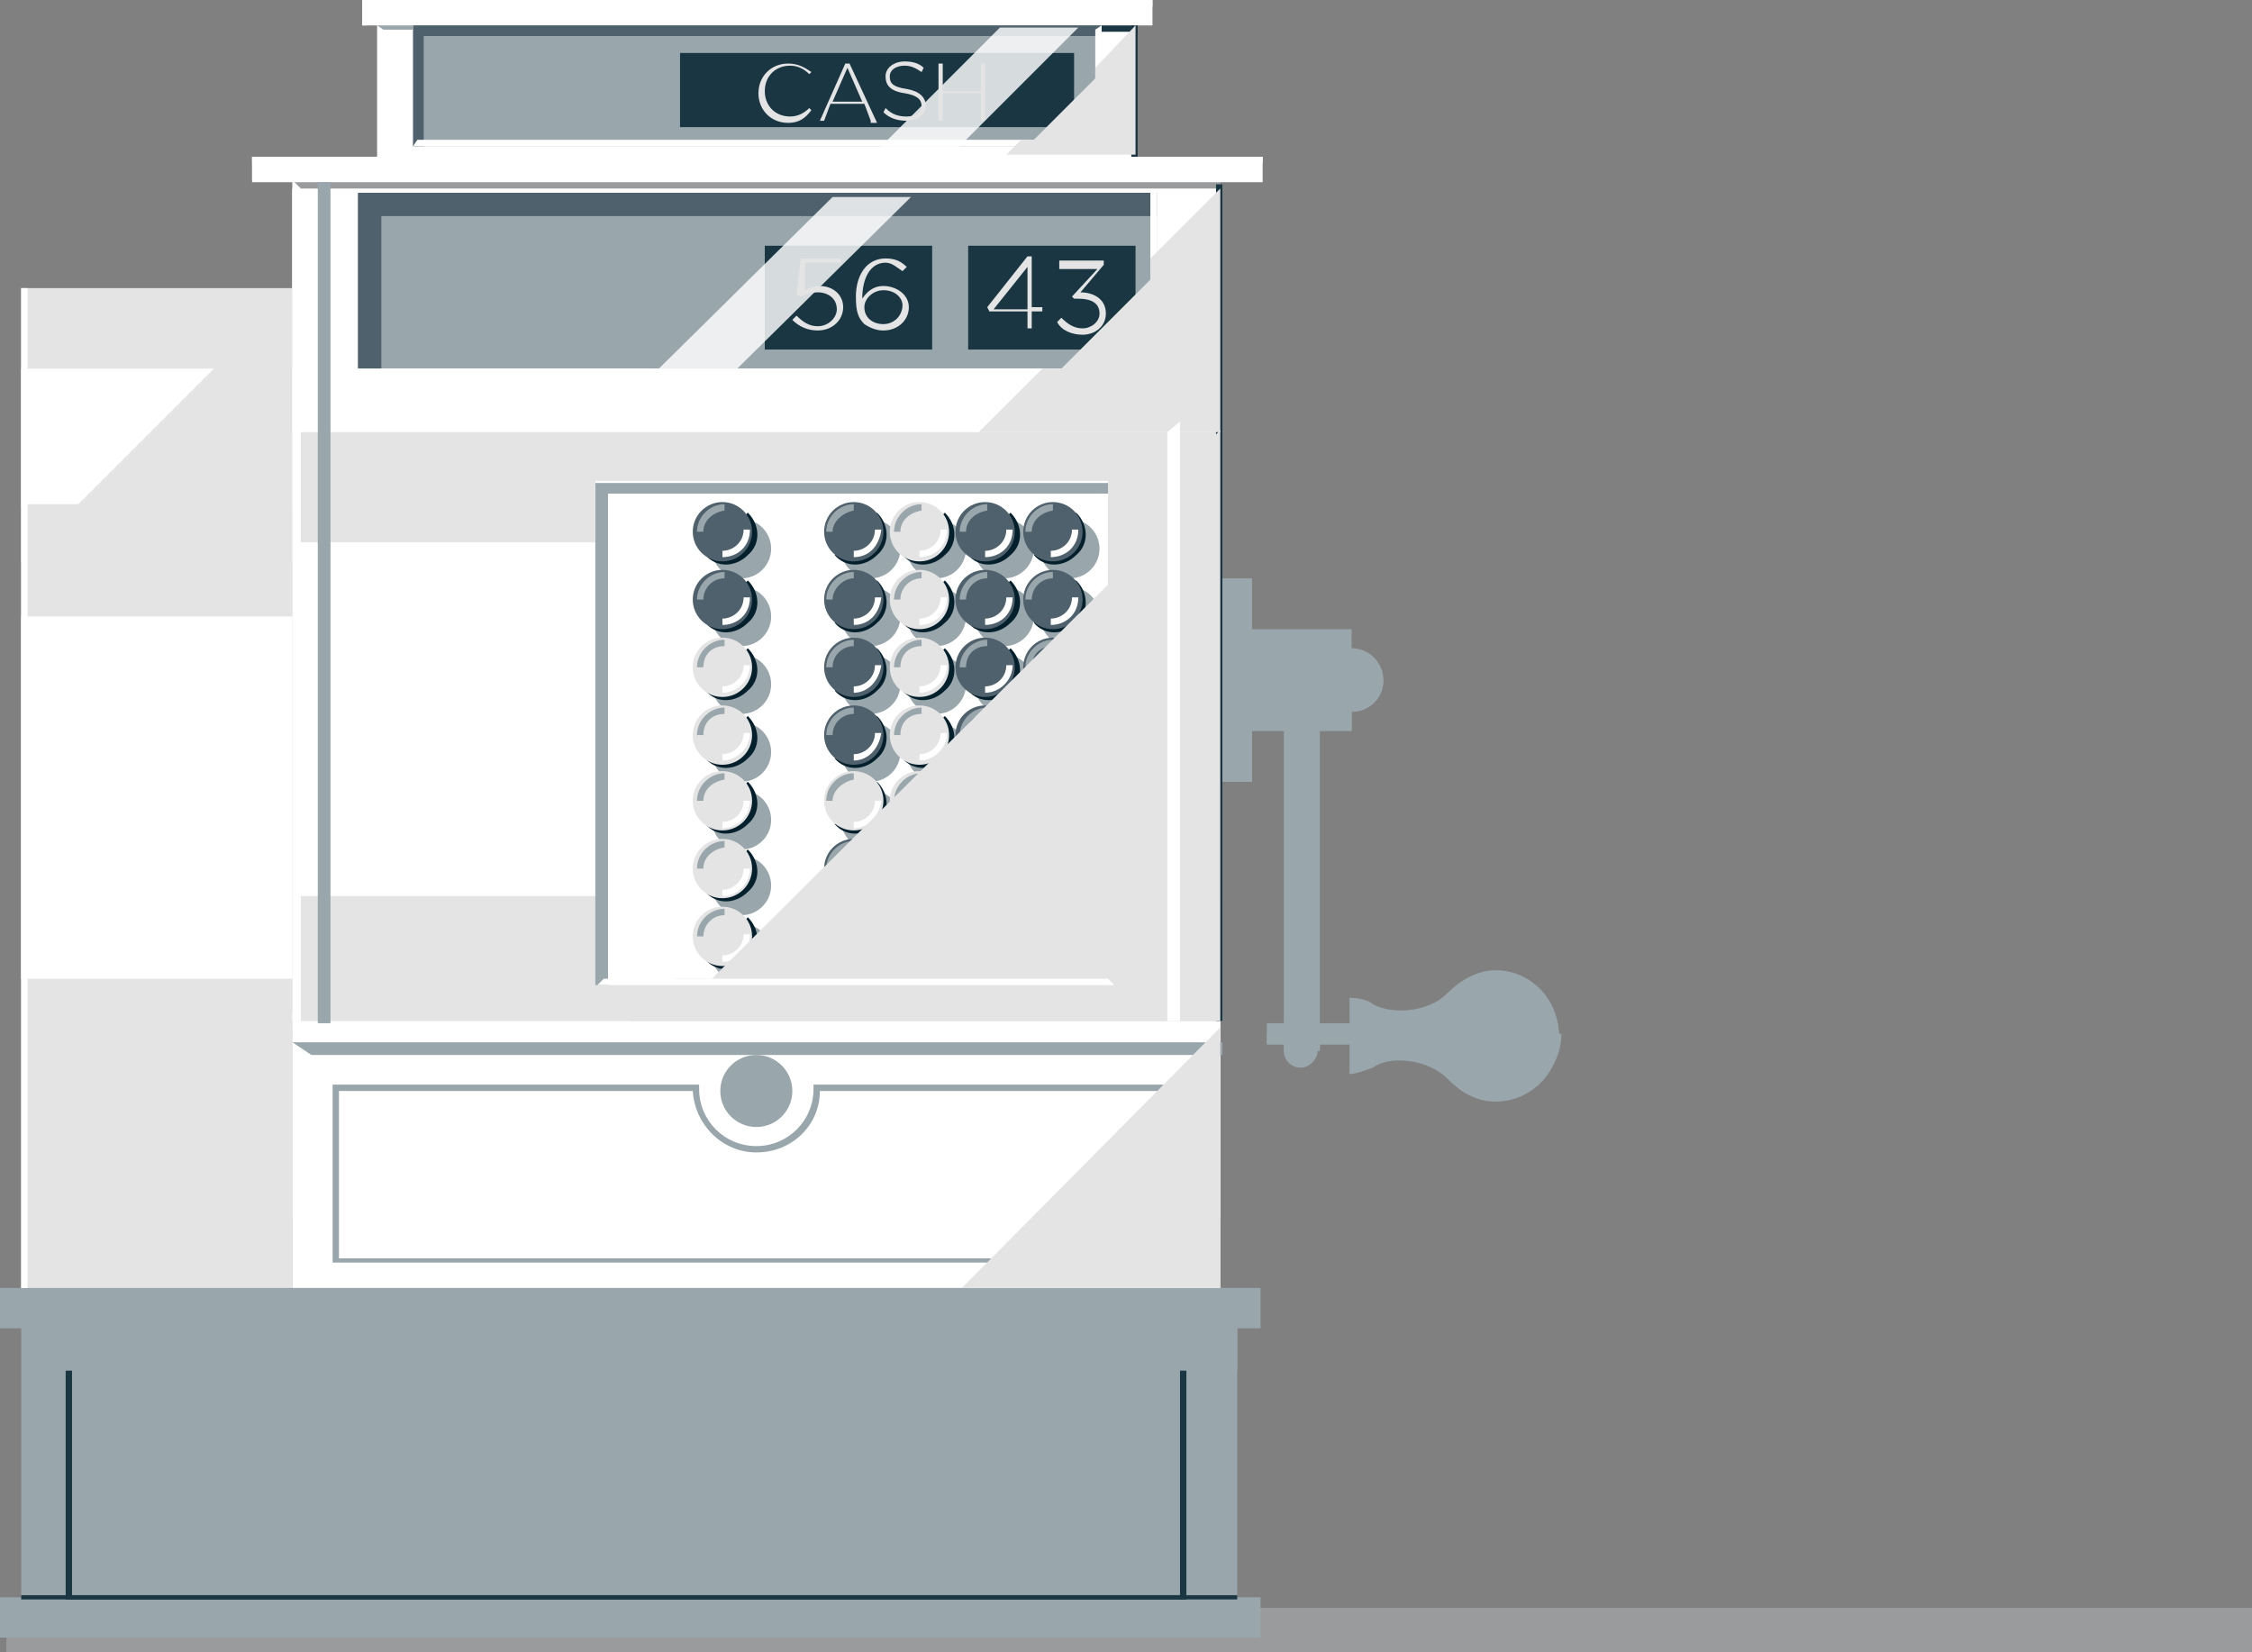 <?xml version="1.0" encoding="utf-8"?>
<!-- Generator: Adobe Illustrator 18.0.0, SVG Export Plug-In . SVG Version: 6.00 Build 0)  -->
<!DOCTYPE svg PUBLIC "-//W3C//DTD SVG 1.1//EN" "http://www.w3.org/Graphics/SVG/1.1/DTD/svg11.dtd">
<svg version="1.1" id="Layer_1" xmlns="http://www.w3.org/2000/svg" xmlns:xlink="http://www.w3.org/1999/xlink" x="0px" y="0px"
	 viewBox="0 0 106.3 78" enable-background="new 0 0 106.3 78" xml:space="preserve">
<rect x="0" y="0" width="106.3" height="78" fill="#808080" stroke="none"/>
<g>
	<rect x="59.8" y="48.3" fill="#99A6AB" width="4" height="1"/>
</g>
<g>
	<rect x="59.8" y="48.8" fill="#99A6AB" width="4" height="0.5"/>
</g>
<g>
	<rect x="0.3" y="75.9" fill="#9A9B9C" width="106" height="2.1"/>
</g>
<g>
	<rect x="1" y="61.1" fill="#99A6AB" width="57.4" height="16.2"/>
</g>
<g>
	<rect x="1" y="13.6" fill="#E4E4E4" width="12.8" height="47.3"/>
</g>
<g>
	<rect x="13.8" y="8.9" fill="#FFFFFF" width="43.8" height="48.6"/>
</g>
<g>
	<rect x="17.8" y="0.6" fill="#FFFFFF" width="35.8" height="7.8"/>
</g>
<g>
	<rect x="13.8" y="8.2" fill="#9A9B9C" width="43.8" height="1.1"/>
</g>
<g>
	<rect x="13.8" y="47.8" fill="#FFFFFF" width="43.8" height="13.1"/>
</g>
<g>
	<rect x="13.9" y="42.3" fill="#E4E4E4" width="43.8" height="5.9"/>
</g>
<g>
	<rect x="28.3" y="23.1" fill="#FFFFFF" width="24" height="23.3"/>
</g>
<g>
	<polygon fill="#99A6AB" points="52.3,22.8 28.1,22.8 28.1,46.5 28.7,46.5 28.7,23.3 52.3,23.3 	"/>
</g>
<g>
	<circle fill="#99A6AB" cx="63.8" cy="32.1" r="1.5"/>
</g>
<g>
	<rect x="59" y="29.7" fill="#99A6AB" width="4.8" height="4.8"/>
</g>
<g>
	<rect x="57.6" y="27.3" fill="#99A6AB" width="1.5" height="9.6"/>
</g>
<g>
	<polygon fill="#99A6AB" points="13.8,49.2 14.7,49.8 57.7,49.8 57.7,49.2 	"/>
</g>
<g>
	<rect x="11.9" y="7.4" fill="#FFFFFF" width="47.7" height="1.2"/>
</g>
<g>
	<rect x="17.1" y="0" fill="#FFFFFF" width="37.3" height="1.2"/>
</g>
<g>
	<rect x="13.8" y="8.9" fill="#FFFFFF" width="43.8" height="11.5"/>
</g>
<g>
	<rect x="19.5" y="1.2" fill="#99A6AB" width="32.5" height="5.7"/>
</g>
<g>
	<rect x="16.9" y="9.1" fill="#99A6AB" width="37.7" height="8.3"/>
</g>
<g>
	<rect x="36.1" y="11.6" fill="#193642" width="7.9" height="4.9"/>
</g>
<g>
	<rect x="32.1" y="2.5" fill="#193642" width="18.6" height="3.5"/>
</g>
<g>
	<rect x="45.7" y="11.6" fill="#193642" width="7.9" height="4.9"/>
</g>
<g>
	<rect x="1" y="29.1" fill="#FFFFFF" width="12.8" height="17.1"/>
</g>
<g>
	<rect x="1" y="17.4" fill="#FFFFFF" width="12.8" height="6.5"/>
</g>
<g>
	<rect x="1" y="23.8" fill="#E4E4E4" width="12.8" height="2.7"/>
</g>
<g>
	<polygon fill="#E4E4E4" points="13.8,26.5 1,26.5 13.8,13.7 	"/>
</g>
<g>
	<polygon fill="#E4E4E4" points="13.8,60.8 1.6,60.8 13.8,48.6 	"/>
</g>
<g>
	<rect x="0" y="60.8" fill="#99A6AB" width="59.5" height="1.9"/>
</g>
<g>
	<rect x="0" y="75.4" fill="#99A6AB" width="59.5" height="1.9"/>
</g>
<g>
	<path fill="#193642" d="M56,75.5H3.1V63.3H56V75.5z M3.4,75.3h52.3V63.6H3.4V75.3z"/>
</g>
<g>
	<polygon fill="#99A6AB" points="1,62.7 2.9,64.7 58.4,64.7 58.4,62.7 	"/>
</g>
<g>
	<rect x="1" y="75.3" fill="#193642" width="57.4" height="0.2"/>
</g>
<g>
	<rect x="59" y="32.1" fill="#99A6AB" width="4.8" height="2.4"/>
</g>
<g>
	<rect x="57.6" y="32.1" fill="#99A6AB" width="1.4" height="4.8"/>
</g>
<g>
	<rect x="61.8" y="32.1" fill="#99A6AB" width="0.5" height="17.5"/>
</g>
<g>
	<rect x="60.6" y="48.8" fill="#99A6AB" width="1.7" height="0.8"/>
</g>
<g>
	<path fill="#99A6AB" d="M65.3,32.1c-0.4,0-1.5,0-1.5,0v1.5C64.6,33.6,65.3,33,65.3,32.1z"/>
</g>
<g>
	<path fill="#99A6AB" d="M70.6,45.8c-0.9,0-1.7,0.5-2.3,1.1c-0.9,0.9-2.6,1-3.5,0.5c-0.2-0.2-0.7-0.3-1.1-0.3c0,0.3,0,3,0,3.6
		c0.3,0,0.8-0.2,1.1-0.3c0.8-0.6,2.6-0.4,3.5,0.5c0.6,0.6,1.3,1.1,2.3,1.1c1.6,0,3-1.3,3-3C73.6,47.1,72.2,45.8,70.6,45.8z"/>
</g>
<g>
	<path fill="#99A6AB" d="M63.8,48.8c0,0.3,0,1.1,0,1.7c0.3,0,0.8-0.2,1.1-0.3c0.8-0.6,2.6-0.4,3.5,0.5c0.6,0.6,1.3,1.1,2.3,1.1
		c1.6,0,3-1.3,3-3C72.2,48.7,64.1,48.8,63.8,48.8z"/>
</g>
<g>
	<path fill="#99A6AB" d="M60.6,31.7v17.9c0,0.5,0.4,0.8,0.8,0.8s0.8-0.4,0.8-0.8V31.7H60.6z"/>
</g>
<g>
	<circle fill="#99A6AB" cx="35.7" cy="51.5" r="1.7"/>
</g>
<g>
	<polygon fill="#E4E4E4" points="24.8,20.4 24.8,20.4 14.2,20.4 14.2,25.6 28.1,25.6 28.1,22.7 52.3,22.7 52.3,25.6 57.6,25.6
		57.6,22.5 57.6,20.4 57.6,20.4 	"/>
</g>
<g>
	<polygon fill="#4F616C" points="54.6,9.1 16.9,9.1 16.9,9.1 16.9,17.4 18,17.4 18,10.2 54.6,10.2 	"/>
</g>
<g>
	<polygon fill="#4F616C" points="52,1.2 19.5,1.2 19.5,1.2 19.5,6.9 20,6.9 20,1.7 52,1.7 	"/>
</g>
<g opacity="0.82">
	<polygon fill="#FFFFFF" points="39.3,9.3 43,9.3 34.8,17.4 31.1,17.4 	"/>
</g>
<g opacity="0.82">
	<polygon fill="#FFFFFF" points="47.2,1.3 50.9,1.3 45,7.2 41.3,7.2 	"/>
</g>
<g>
	<rect x="15" y="8.6" fill="#99A6AB" width="0.6" height="39.7"/>
</g>
<g>
	<rect x="16.8" y="17.4" fill="#FFFFFF" width="37.8" height="0.3"/>
</g>
<g>
	<rect x="11.9" y="7.4" fill="#FFFFFF" width="47.7" height="0.3"/>
</g>
<g>
	<rect x="0" y="60.8" fill="#99A6AB" width="59.4" height="0.3"/>
</g>
<g>
	<polygon fill="#FFFFFF" points="54.4,0 17.1,0 17.1,1.2 17.3,1.2 17.3,0.3 54.4,0.3 	"/>
</g>
<g>
	<rect x="53.4" y="1.2" fill="#193642" width="0.3" height="6.2"/>
</g>
<g>
	<rect x="52" y="1.2" fill="#193642" width="1.5" height="0.3"/>
</g>
<g>
	<polygon fill="#99A6AB" points="17.8,1.2 18.1,1.4 19.5,1.4 19.5,1.2 	"/>
</g>
<g>
	<rect x="57.4" y="8.7" fill="#193642" width="0.3" height="39.5"/>
</g>
<g>
	<rect x="54.3" y="9.1" fill="#FFFFFF" width="0.3" height="8.6"/>
</g>
<g>
	<polygon fill="#FFFFFF" points="51.7,1.4 51.7,6.6 19.7,6.6 19.5,6.9 52,6.9 52,1.2 	"/>
</g>
<g>
	<g>
		<g>
			<circle fill="#99A6AB" cx="35" cy="25.9" r="1.4"/>
		</g>
		<g>
			<path fill="#04202D" d="M35.3,24.2c0.6,0.6,0.6,1.5,0,2c-0.6,0.6-1.5,0.6-2,0L35.3,24.2z"/>
		</g>
		<g>
			<circle fill="#4F616C" cx="34.1" cy="25.1" r="1.4"/>
		</g>
		<g>
			<path fill="#99A6AB" d="M33.2,25.1h-0.3c0-0.7,0.6-1.3,1.3-1.3v0.3C33.6,24.2,33.2,24.6,33.2,25.1z"/>
		</g>
		<g>
			<path fill="#FFFFFF" d="M34.1,26.3V26c0.5,0,1-0.4,1-1h0.3C35.4,25.8,34.8,26.3,34.1,26.3z"/>
		</g>
	</g>
	<g>
		<g>
			<circle fill="#99A6AB" cx="35" cy="29.1" r="1.4"/>
		</g>
		<g>
			<path fill="#04202D" d="M35.3,27.4c0.6,0.6,0.6,1.5,0,2c-0.6,0.6-1.5,0.6-2,0L35.3,27.4z"/>
		</g>
		<g>
			<circle fill="#4F616C" cx="34.1" cy="28.3" r="1.4"/>
		</g>
		<g>
			<path fill="#99A6AB" d="M33.2,28.3h-0.3c0-0.7,0.6-1.3,1.3-1.3v0.3C33.6,27.3,33.2,27.8,33.2,28.3z"/>
		</g>
		<g>
			<path fill="#FFFFFF" d="M34.1,29.5v-0.3c0.5,0,1-0.4,1-1h0.3C35.4,29,34.8,29.5,34.1,29.5z"/>
		</g>
	</g>
	<g>
		<g>
			<circle fill="#99A6AB" cx="35" cy="32.3" r="1.4"/>
		</g>
		<g>
			<path fill="#04202D" d="M35.3,30.6c0.6,0.6,0.6,1.5,0,2c-0.6,0.6-1.5,0.6-2,0L35.3,30.6z"/>
		</g>
		<g>
			<circle fill="#E4E4E4" cx="34.1" cy="31.5" r="1.4"/>
		</g>
		<g>
			<path fill="#99A6AB" d="M33.2,31.5h-0.3c0-0.7,0.6-1.3,1.3-1.3v0.3C33.6,30.5,33.2,30.9,33.2,31.5z"/>
		</g>
		<g>
			<path fill="#FFFFFF" d="M34.1,32.7v-0.3c0.5,0,1-0.4,1-1h0.3C35.4,32.1,34.8,32.7,34.1,32.7z"/>
		</g>
	</g>
	<g>
		<g>
			<circle fill="#99A6AB" cx="35" cy="35.5" r="1.4"/>
		</g>
		<g>
			<path fill="#04202D" d="M35.3,33.8c0.6,0.6,0.6,1.5,0,2c-0.6,0.6-1.5,0.6-2,0L35.3,33.8z"/>
		</g>
		<g>
			<circle fill="#E4E4E4" cx="34.1" cy="34.7" r="1.4"/>
		</g>
		<g>
			<path fill="#99A6AB" d="M33.2,34.7h-0.3c0-0.7,0.6-1.3,1.3-1.3v0.3C33.6,33.7,33.2,34.1,33.2,34.7z"/>
		</g>
		<g>
			<path fill="#FFFFFF" d="M34.1,35.9v-0.3c0.5,0,1-0.4,1-1h0.3C35.4,35.3,34.8,35.9,34.1,35.9z"/>
		</g>
	</g>
	<g>
		<g>
			<circle fill="#99A6AB" cx="35" cy="38.7" r="1.4"/>
		</g>
		<g>
			<path fill="#04202D" d="M35.3,36.9c0.6,0.6,0.6,1.5,0,2c-0.6,0.6-1.5,0.6-2,0L35.3,36.9z"/>
		</g>
		<g>
			<circle fill="#E4E4E4" cx="34.1" cy="37.8" r="1.4"/>
		</g>
		<g>
			<path fill="#99A6AB" d="M33.2,37.8h-0.3c0-0.7,0.6-1.3,1.3-1.3v0.3C33.6,36.9,33.2,37.3,33.2,37.8z"/>
		</g>
		<g>
			<path fill="#FFFFFF" d="M34.1,39.1v-0.3c0.5,0,1-0.4,1-1h0.3C35.4,38.5,34.8,39.1,34.1,39.1z"/>
		</g>
	</g>
	<g>
		<g>
			<circle fill="#99A6AB" cx="35" cy="41.8" r="1.4"/>
		</g>
		<g>
			<path fill="#04202D" d="M35.3,40.1c0.6,0.6,0.6,1.5,0,2c-0.6,0.6-1.5,0.6-2,0L35.3,40.1z"/>
		</g>
		<g>
			<circle fill="#E4E4E4" cx="34.1" cy="41" r="1.4"/>
		</g>
		<g>
			<path fill="#99A6AB" d="M33.2,41h-0.3c0-0.7,0.6-1.3,1.3-1.3v0.3C33.6,40.1,33.2,40.5,33.2,41z"/>
		</g>
		<g>
			<path fill="#FFFFFF" d="M34.1,42.3v-0.3c0.5,0,1-0.4,1-1h0.3C35.4,41.7,34.8,42.3,34.1,42.3z"/>
		</g>
	</g>
	<g>
		<g>
			<circle fill="#99A6AB" cx="35" cy="45" r="1.4"/>
		</g>
		<g>
			<path fill="#04202D" d="M35.3,43.3c0.6,0.6,0.6,1.5,0,2c-0.6,0.6-1.5,0.6-2,0L35.3,43.3z"/>
		</g>
		<g>
			<circle fill="#E4E4E4" cx="34.1" cy="44.2" r="1.4"/>
		</g>
		<g>
			<path fill="#99A6AB" d="M33.2,44.2h-0.3c0-0.7,0.6-1.3,1.3-1.3v0.3C33.6,43.2,33.2,43.7,33.2,44.2z"/>
		</g>
		<g>
			<path fill="#FFFFFF" d="M34.1,45.4v-0.3c0.5,0,1-0.4,1-1h0.3C35.4,44.9,34.8,45.4,34.1,45.4z"/>
		</g>
	</g>
</g>
<g>
	<g>
		<g>
			<circle fill="#99A6AB" cx="41.1" cy="25.9" r="1.4"/>
		</g>
		<g>
			<path fill="#04202D" d="M41.4,24.2c0.6,0.6,0.6,1.5,0,2c-0.6,0.6-1.5,0.6-2,0L41.4,24.2z"/>
		</g>
		<g>
			<circle fill="#4F616C" cx="40.3" cy="25.1" r="1.4"/>
		</g>
		<g>
			<path fill="#99A6AB" d="M39.3,25.1H39c0-0.7,0.6-1.3,1.3-1.3v0.3C39.8,24.2,39.3,24.6,39.3,25.1z"/>
		</g>
		<g>
			<path fill="#FFFFFF" d="M40.3,26.3V26c0.5,0,1-0.4,1-1h0.3C41.5,25.8,41,26.3,40.3,26.3z"/>
		</g>
	</g>
	<g>
		<g>
			<circle fill="#99A6AB" cx="41.1" cy="29.1" r="1.4"/>
		</g>
		<g>
			<path fill="#04202D" d="M41.4,27.4c0.6,0.6,0.6,1.5,0,2c-0.6,0.6-1.5,0.6-2,0L41.4,27.4z"/>
		</g>
		<g>
			<circle fill="#4F616C" cx="40.3" cy="28.3" r="1.4"/>
		</g>
		<g>
			<path fill="#99A6AB" d="M39.3,28.3H39c0-0.7,0.6-1.3,1.3-1.3v0.3C39.8,27.3,39.3,27.8,39.3,28.3z"/>
		</g>
		<g>
			<path fill="#FFFFFF" d="M40.3,29.5v-0.3c0.5,0,1-0.4,1-1h0.3C41.5,29,41,29.5,40.3,29.5z"/>
		</g>
	</g>
	<g>
		<g>
			<circle fill="#99A6AB" cx="41.1" cy="32.3" r="1.4"/>
		</g>
		<g>
			<path fill="#04202D" d="M41.4,30.6c0.6,0.6,0.6,1.5,0,2c-0.6,0.6-1.5,0.6-2,0L41.4,30.6z"/>
		</g>
		<g>
			<circle fill="#4F616C" cx="40.3" cy="31.5" r="1.4"/>
		</g>
		<g>
			<path fill="#99A6AB" d="M39.3,31.5H39c0-0.7,0.6-1.3,1.3-1.3v0.3C39.8,30.5,39.3,30.9,39.3,31.5z"/>
		</g>
		<g>
			<path fill="#FFFFFF" d="M40.3,32.7v-0.3c0.5,0,1-0.4,1-1h0.3C41.5,32.1,41,32.7,40.3,32.7z"/>
		</g>
	</g>
	<g>
		<g>
			<circle fill="#99A6AB" cx="41.1" cy="35.5" r="1.4"/>
		</g>
		<g>
			<path fill="#04202D" d="M41.4,33.8c0.6,0.6,0.6,1.5,0,2c-0.6,0.6-1.5,0.6-2,0L41.4,33.8z"/>
		</g>
		<g>
			<circle fill="#4F616C" cx="40.3" cy="34.7" r="1.4"/>
		</g>
		<g>
			<path fill="#99A6AB" d="M39.3,34.7H39c0-0.7,0.6-1.3,1.3-1.3v0.3C39.8,33.7,39.3,34.1,39.3,34.7z"/>
		</g>
		<g>
			<path fill="#FFFFFF" d="M40.3,35.9v-0.3c0.5,0,1-0.4,1-1h0.3C41.5,35.3,41,35.9,40.3,35.9z"/>
		</g>
	</g>
	<g>
		<g>
			<circle fill="#99A6AB" cx="41.1" cy="38.7" r="1.4"/>
		</g>
		<g>
			<path fill="#04202D" d="M41.4,36.9c0.6,0.6,0.6,1.5,0,2c-0.6,0.6-1.5,0.6-2,0L41.4,36.9z"/>
		</g>
		<g>
			<circle fill="#E4E4E4" cx="40.3" cy="37.8" r="1.4"/>
		</g>
		<g>
			<path fill="#99A6AB" d="M39.3,37.8H39c0-0.7,0.6-1.3,1.3-1.3v0.3C39.8,36.9,39.3,37.3,39.3,37.8z"/>
		</g>
		<g>
			<path fill="#FFFFFF" d="M40.3,39.1v-0.3c0.5,0,1-0.4,1-1h0.3C41.5,38.5,41,39.1,40.3,39.1z"/>
		</g>
	</g>
	<g>
		<g>
			<circle fill="#99A6AB" cx="41.1" cy="41.8" r="1.4"/>
		</g>
		<g>
			<path fill="#04202D" d="M41.4,40.1c0.6,0.6,0.6,1.5,0,2c-0.6,0.6-1.5,0.6-2,0L41.4,40.1z"/>
		</g>
		<g>
			<circle fill="#4F616C" cx="40.3" cy="41" r="1.4"/>
		</g>
		<g>
			<path fill="#99A6AB" d="M39.3,41H39c0-0.7,0.6-1.3,1.3-1.3v0.3C39.8,40.1,39.3,40.5,39.3,41z"/>
		</g>
		<g>
			<path fill="#FFFFFF" d="M40.3,42.3v-0.3c0.5,0,1-0.4,1-1h0.3C41.5,41.7,41,42.3,40.3,42.3z"/>
		</g>
	</g>
	<g>
		<g>
			<circle fill="#99A6AB" cx="41.1" cy="45" r="1.4"/>
		</g>
		<g>
			<path fill="#04202D" d="M41.4,43.3c0.6,0.6,0.6,1.5,0,2c-0.6,0.6-1.5,0.6-2,0L41.4,43.3z"/>
		</g>
		<g>
			<circle fill="#4F616C" cx="40.3" cy="44.2" r="1.4"/>
		</g>
		<g>
			<path fill="#99A6AB" d="M39.3,44.2H39c0-0.7,0.6-1.3,1.3-1.3v0.3C39.8,43.2,39.3,43.7,39.3,44.2z"/>
		</g>
		<g>
			<path fill="#FFFFFF" d="M40.3,45.4v-0.3c0.5,0,1-0.4,1-1h0.3C41.5,44.9,41,45.4,40.3,45.4z"/>
		</g>
	</g>
</g>
<g>
	<g>
		<g>
			<circle fill="#99A6AB" cx="44.2" cy="25.9" r="1.4"/>
		</g>
		<g>
			<path fill="#04202D" d="M44.6,24.2c0.6,0.6,0.6,1.5,0,2c-0.6,0.6-1.5,0.6-2,0L44.6,24.2z"/>
		</g>
		<g>
			<circle fill="#E4E4E4" cx="43.4" cy="25.1" r="1.4"/>
		</g>
		<g>
			<path fill="#99A6AB" d="M42.5,25.1h-0.3c0-0.7,0.6-1.3,1.3-1.3v0.3C42.9,24.2,42.5,24.6,42.5,25.1z"/>
		</g>
		<g>
			<path fill="#FFFFFF" d="M43.4,26.3V26c0.5,0,1-0.4,1-1h0.3C44.7,25.8,44.1,26.3,43.4,26.3z"/>
		</g>
	</g>
	<g>
		<g>
			<circle fill="#99A6AB" cx="44.2" cy="29.1" r="1.4"/>
		</g>
		<g>
			<path fill="#04202D" d="M44.6,27.4c0.6,0.6,0.6,1.5,0,2c-0.6,0.6-1.5,0.6-2,0L44.6,27.4z"/>
		</g>
		<g>
			<circle fill="#E4E4E4" cx="43.4" cy="28.3" r="1.4"/>
		</g>
		<g>
			<path fill="#99A6AB" d="M42.5,28.3h-0.3c0-0.7,0.6-1.3,1.3-1.3v0.3C42.9,27.3,42.5,27.8,42.5,28.3z"/>
		</g>
		<g>
			<path fill="#FFFFFF" d="M43.4,29.5v-0.3c0.5,0,1-0.4,1-1h0.3C44.7,29,44.1,29.5,43.4,29.5z"/>
		</g>
	</g>
	<g>
		<g>
			<circle fill="#99A6AB" cx="44.2" cy="32.3" r="1.4"/>
		</g>
		<g>
			<path fill="#04202D" d="M44.6,30.6c0.6,0.6,0.6,1.5,0,2c-0.6,0.6-1.5,0.6-2,0L44.6,30.6z"/>
		</g>
		<g>
			<circle fill="#E4E4E4" cx="43.4" cy="31.5" r="1.4"/>
		</g>
		<g>
			<path fill="#99A6AB" d="M42.5,31.5h-0.3c0-0.7,0.6-1.3,1.3-1.3v0.3C42.9,30.5,42.5,30.9,42.5,31.5z"/>
		</g>
		<g>
			<path fill="#FFFFFF" d="M43.4,32.7v-0.3c0.5,0,1-0.4,1-1h0.3C44.7,32.1,44.1,32.7,43.4,32.7z"/>
		</g>
	</g>
	<g>
		<g>
			<circle fill="#99A6AB" cx="44.2" cy="35.5" r="1.4"/>
		</g>
		<g>
			<path fill="#04202D" d="M44.6,33.8c0.6,0.6,0.6,1.5,0,2c-0.6,0.6-1.5,0.6-2,0L44.6,33.8z"/>
		</g>
		<g>
			<circle fill="#E4E4E4" cx="43.4" cy="34.7" r="1.4"/>
		</g>
		<g>
			<path fill="#99A6AB" d="M42.5,34.7h-0.3c0-0.7,0.6-1.3,1.3-1.3v0.3C42.9,33.7,42.5,34.1,42.5,34.7z"/>
		</g>
		<g>
			<path fill="#FFFFFF" d="M43.4,35.9v-0.3c0.5,0,1-0.4,1-1h0.3C44.7,35.3,44.1,35.9,43.4,35.9z"/>
		</g>
	</g>
	<g>
		<g>
			<circle fill="#99A6AB" cx="44.2" cy="38.7" r="1.4"/>
		</g>
		<g>
			<path fill="#04202D" d="M44.6,36.9c0.6,0.6,0.6,1.5,0,2c-0.6,0.6-1.5,0.6-2,0L44.6,36.9z"/>
		</g>
		<g>
			<circle fill="#E4E4E4" cx="43.4" cy="37.8" r="1.4"/>
		</g>
		<g>
			<path fill="#99A6AB" d="M42.5,37.8h-0.3c0-0.7,0.6-1.3,1.3-1.3v0.3C42.9,36.9,42.5,37.3,42.5,37.8z"/>
		</g>
		<g>
			<path fill="#FFFFFF" d="M43.4,39.1v-0.3c0.5,0,1-0.4,1-1h0.3C44.7,38.5,44.1,39.1,43.4,39.1z"/>
		</g>
	</g>
	<g>
		<g>
			<circle fill="#99A6AB" cx="44.2" cy="41.8" r="1.4"/>
		</g>
		<g>
			<path fill="#04202D" d="M44.6,40.1c0.6,0.6,0.6,1.5,0,2c-0.6,0.6-1.5,0.6-2,0L44.6,40.1z"/>
		</g>
		<g>
			<circle fill="#E4E4E4" cx="43.4" cy="41" r="1.4"/>
		</g>
		<g>
			<path fill="#99A6AB" d="M42.5,41h-0.3c0-0.7,0.6-1.3,1.3-1.3v0.3C42.9,40.1,42.5,40.5,42.5,41z"/>
		</g>
		<g>
			<path fill="#FFFFFF" d="M43.4,42.3v-0.3c0.5,0,1-0.4,1-1h0.3C44.7,41.7,44.1,42.3,43.4,42.3z"/>
		</g>
	</g>
	<g>
		<g>
			<circle fill="#99A6AB" cx="44.2" cy="45" r="1.4"/>
		</g>
		<g>
			<path fill="#04202D" d="M44.6,43.3c0.6,0.6,0.6,1.5,0,2c-0.6,0.6-1.5,0.6-2,0L44.6,43.3z"/>
		</g>
		<g>
			<circle fill="#E4E4E4" cx="43.4" cy="44.2" r="1.4"/>
		</g>
		<g>
			<path fill="#99A6AB" d="M42.5,44.2h-0.3c0-0.7,0.6-1.3,1.3-1.3v0.3C42.9,43.2,42.5,43.7,42.5,44.2z"/>
		</g>
		<g>
			<path fill="#FFFFFF" d="M43.4,45.4v-0.3c0.5,0,1-0.4,1-1h0.3C44.7,44.9,44.1,45.4,43.4,45.4z"/>
		</g>
	</g>
</g>
<g>
	<g>
		<g>
			<circle fill="#99A6AB" cx="47.4" cy="25.9" r="1.4"/>
		</g>
		<g>
			<path fill="#04202D" d="M47.7,24.2c0.6,0.6,0.6,1.5,0,2c-0.6,0.6-1.5,0.6-2,0L47.7,24.2z"/>
		</g>
		<g>
			<circle fill="#4F616C" cx="46.5" cy="25.1" r="1.4"/>
		</g>
		<g>
			<path fill="#99A6AB" d="M45.6,25.1h-0.3c0-0.7,0.6-1.3,1.3-1.3v0.3C46,24.2,45.6,24.6,45.6,25.1z"/>
		</g>
		<g>
			<path fill="#FFFFFF" d="M46.5,26.3V26c0.5,0,1-0.4,1-1h0.3C47.8,25.8,47.2,26.3,46.5,26.3z"/>
		</g>
	</g>
	<g>
		<g>
			<circle fill="#99A6AB" cx="47.4" cy="29.1" r="1.4"/>
		</g>
		<g>
			<path fill="#04202D" d="M47.7,27.4c0.6,0.6,0.6,1.5,0,2c-0.6,0.6-1.5,0.6-2,0L47.7,27.4z"/>
		</g>
		<g>
			<circle fill="#4F616C" cx="46.5" cy="28.3" r="1.4"/>
		</g>
		<g>
			<path fill="#99A6AB" d="M45.6,28.3h-0.3c0-0.7,0.6-1.3,1.3-1.3v0.3C46,27.3,45.6,27.8,45.6,28.3z"/>
		</g>
		<g>
			<path fill="#FFFFFF" d="M46.5,29.5v-0.3c0.5,0,1-0.4,1-1h0.3C47.8,29,47.2,29.5,46.5,29.5z"/>
		</g>
	</g>
	<g>
		<g>
			<circle fill="#99A6AB" cx="47.4" cy="32.3" r="1.4"/>
		</g>
		<g>
			<path fill="#04202D" d="M47.7,30.6c0.6,0.6,0.6,1.5,0,2c-0.6,0.6-1.5,0.6-2,0L47.7,30.6z"/>
		</g>
		<g>
			<circle fill="#4F616C" cx="46.5" cy="31.5" r="1.4"/>
		</g>
		<g>
			<path fill="#99A6AB" d="M45.6,31.5h-0.3c0-0.7,0.6-1.3,1.3-1.3v0.3C46,30.5,45.6,30.9,45.6,31.5z"/>
		</g>
		<g>
			<path fill="#FFFFFF" d="M46.5,32.7v-0.3c0.5,0,1-0.4,1-1h0.3C47.8,32.1,47.2,32.7,46.5,32.7z"/>
		</g>
	</g>
	<g>
		<g>
			<circle fill="#99A6AB" cx="47.4" cy="35.5" r="1.4"/>
		</g>
		<g>
			<path fill="#04202D" d="M47.7,33.8c0.6,0.6,0.6,1.5,0,2c-0.6,0.6-1.5,0.6-2,0L47.7,33.8z"/>
		</g>
		<g>
			<circle fill="#4F616C" cx="46.5" cy="34.7" r="1.4"/>
		</g>
		<g>
			<path fill="#99A6AB" d="M45.6,34.7h-0.3c0-0.7,0.6-1.3,1.3-1.3v0.3C46,33.7,45.6,34.1,45.6,34.7z"/>
		</g>
		<g>
			<path fill="#FFFFFF" d="M46.5,35.9v-0.3c0.5,0,1-0.4,1-1h0.3C47.8,35.3,47.2,35.9,46.5,35.9z"/>
		</g>
	</g>
	<g>
		<g>
			<circle fill="#99A6AB" cx="47.4" cy="38.7" r="1.4"/>
		</g>
		<g>
			<path fill="#04202D" d="M47.7,36.9c0.6,0.6,0.6,1.5,0,2c-0.6,0.6-1.5,0.6-2,0L47.7,36.9z"/>
		</g>
		<g>
			<circle fill="#4F616C" cx="46.5" cy="37.8" r="1.4"/>
		</g>
		<g>
			<path fill="#99A6AB" d="M45.6,37.8h-0.3c0-0.7,0.6-1.3,1.3-1.3v0.3C46,36.9,45.6,37.3,45.6,37.8z"/>
		</g>
		<g>
			<path fill="#FFFFFF" d="M46.5,39.1v-0.3c0.5,0,1-0.4,1-1h0.3C47.8,38.5,47.2,39.1,46.5,39.1z"/>
		</g>
	</g>
	<g>
		<g>
			<circle fill="#99A6AB" cx="47.4" cy="41.8" r="1.4"/>
		</g>
		<g>
			<path fill="#04202D" d="M47.7,40.1c0.6,0.6,0.6,1.5,0,2c-0.6,0.6-1.5,0.6-2,0L47.7,40.1z"/>
		</g>
		<g>
			<circle fill="#4F616C" cx="46.5" cy="41" r="1.4"/>
		</g>
		<g>
			<path fill="#99A6AB" d="M45.6,41h-0.3c0-0.7,0.6-1.3,1.3-1.3v0.3C46,40.1,45.6,40.5,45.6,41z"/>
		</g>
		<g>
			<path fill="#FFFFFF" d="M46.5,42.3v-0.3c0.5,0,1-0.4,1-1h0.3C47.8,41.7,47.2,42.3,46.5,42.3z"/>
		</g>
	</g>
	<g>
		<g>
			<circle fill="#99A6AB" cx="47.4" cy="45" r="1.4"/>
		</g>
		<g>
			<path fill="#04202D" d="M47.7,43.3c0.6,0.6,0.6,1.5,0,2c-0.6,0.6-1.5,0.6-2,0L47.7,43.3z"/>
		</g>
		<g>
			<circle fill="#4F616C" cx="46.5" cy="44.2" r="1.4"/>
		</g>
		<g>
			<path fill="#99A6AB" d="M45.6,44.2h-0.3c0-0.7,0.6-1.3,1.3-1.3v0.3C46,43.2,45.6,43.7,45.6,44.2z"/>
		</g>
		<g>
			<path fill="#FFFFFF" d="M46.5,45.4v-0.3c0.5,0,1-0.4,1-1h0.3C47.8,44.9,47.2,45.4,46.5,45.4z"/>
		</g>
	</g>
</g>
<g>
	<g>
		<g>
			<circle fill="#99A6AB" cx="50.5" cy="25.9" r="1.4"/>
		</g>
		<g>
			<path fill="#04202D" d="M50.8,24.2c0.6,0.6,0.6,1.5,0,2c-0.6,0.6-1.5,0.6-2,0L50.8,24.2z"/>
		</g>
		<g>
			<circle fill="#4F616C" cx="49.7" cy="25.1" r="1.4"/>
		</g>
		<g>
			<path fill="#99A6AB" d="M48.7,25.1h-0.3c0-0.7,0.6-1.3,1.3-1.3v0.3C49.1,24.2,48.7,24.6,48.7,25.1z"/>
		</g>
		<g>
			<path fill="#FFFFFF" d="M49.6,26.3V26c0.5,0,1-0.4,1-1h0.3C50.9,25.8,50.3,26.3,49.6,26.3z"/>
		</g>
	</g>
	<g>
		<g>
			<circle fill="#99A6AB" cx="50.5" cy="29.1" r="1.4"/>
		</g>
		<g>
			<path fill="#04202D" d="M50.8,27.4c0.6,0.6,0.6,1.5,0,2c-0.6,0.6-1.5,0.6-2,0L50.8,27.4z"/>
		</g>
		<g>
			<circle fill="#4F616C" cx="49.7" cy="28.3" r="1.4"/>
		</g>
		<g>
			<path fill="#99A6AB" d="M48.7,28.3h-0.3c0-0.7,0.6-1.3,1.3-1.3v0.3C49.1,27.3,48.7,27.8,48.7,28.3z"/>
		</g>
		<g>
			<path fill="#FFFFFF" d="M49.6,29.5v-0.3c0.5,0,1-0.4,1-1h0.3C50.9,29,50.3,29.5,49.6,29.5z"/>
		</g>
	</g>
	<g>
		<g>
			<circle fill="#99A6AB" cx="50.5" cy="32.3" r="1.4"/>
		</g>
		<g>
			<path fill="#04202D" d="M50.8,30.6c0.6,0.6,0.6,1.5,0,2c-0.6,0.6-1.5,0.6-2,0L50.8,30.6z"/>
		</g>
		<g>
			<circle fill="#4F616C" cx="49.7" cy="31.5" r="1.4"/>
		</g>
		<g>
			<path fill="#99A6AB" d="M48.7,31.5h-0.3c0-0.7,0.6-1.3,1.3-1.3v0.3C49.1,30.5,48.7,30.9,48.7,31.5z"/>
		</g>
		<g>
			<path fill="#FFFFFF" d="M49.6,32.7v-0.3c0.5,0,1-0.4,1-1h0.3C50.9,32.1,50.3,32.7,49.6,32.7z"/>
		</g>
	</g>
	<g>
		<g>
			<circle fill="#99A6AB" cx="50.5" cy="35.5" r="1.4"/>
		</g>
		<g>
			<path fill="#04202D" d="M50.8,33.8c0.6,0.6,0.6,1.5,0,2c-0.6,0.6-1.5,0.6-2,0L50.8,33.8z"/>
		</g>
		<g>
			<circle fill="#4F616C" cx="49.7" cy="34.7" r="1.4"/>
		</g>
		<g>
			<path fill="#99A6AB" d="M48.7,34.7h-0.3c0-0.7,0.6-1.3,1.3-1.3v0.3C49.1,33.7,48.7,34.1,48.7,34.7z"/>
		</g>
		<g>
			<path fill="#FFFFFF" d="M49.6,35.9v-0.3c0.5,0,1-0.4,1-1h0.3C50.9,35.3,50.3,35.9,49.6,35.9z"/>
		</g>
	</g>
	<g>
		<g>
			<circle fill="#99A6AB" cx="50.5" cy="38.7" r="1.4"/>
		</g>
		<g>
			<path fill="#04202D" d="M50.8,36.9c0.6,0.6,0.6,1.5,0,2c-0.6,0.6-1.5,0.6-2,0L50.8,36.9z"/>
		</g>
		<g>
			<circle fill="#4F616C" cx="49.7" cy="37.8" r="1.4"/>
		</g>
		<g>
			<path fill="#99A6AB" d="M48.7,37.8h-0.3c0-0.7,0.6-1.3,1.3-1.3v0.3C49.1,36.9,48.7,37.3,48.7,37.8z"/>
		</g>
		<g>
			<path fill="#FFFFFF" d="M49.6,39.1v-0.3c0.5,0,1-0.4,1-1h0.3C50.9,38.5,50.3,39.1,49.6,39.1z"/>
		</g>
	</g>
	<g>
		<g>
			<circle fill="#99A6AB" cx="50.5" cy="41.8" r="1.4"/>
		</g>
		<g>
			<path fill="#04202D" d="M50.8,40.1c0.6,0.6,0.6,1.5,0,2c-0.6,0.6-1.5,0.6-2,0L50.8,40.1z"/>
		</g>
		<g>
			<circle fill="#4F616C" cx="49.7" cy="41" r="1.4"/>
		</g>
		<g>
			<path fill="#99A6AB" d="M48.7,41h-0.3c0-0.7,0.6-1.3,1.3-1.3v0.3C49.1,40.1,48.7,40.5,48.7,41z"/>
		</g>
		<g>
			<path fill="#FFFFFF" d="M49.6,42.3v-0.3c0.5,0,1-0.4,1-1h0.3C50.9,41.7,50.3,42.3,49.6,42.3z"/>
		</g>
	</g>
	<g>
		<g>
			<circle fill="#99A6AB" cx="50.5" cy="45" r="1.4"/>
		</g>
		<g>
			<path fill="#04202D" d="M50.8,43.3c0.6,0.6,0.6,1.5,0,2c-0.6,0.6-1.5,0.6-2,0L50.8,43.3z"/>
		</g>
		<g>
			<circle fill="#4F616C" cx="49.7" cy="44.2" r="1.4"/>
		</g>
		<g>
			<path fill="#99A6AB" d="M48.7,44.2h-0.3c0-0.7,0.6-1.3,1.3-1.3v0.3C49.1,43.2,48.7,43.7,48.7,44.2z"/>
		</g>
		<g>
			<path fill="#FFFFFF" d="M49.6,45.4v-0.3c0.5,0,1-0.4,1-1h0.3C50.9,44.9,50.3,45.4,49.6,45.4z"/>
		</g>
	</g>
</g>
<g>
	<polygon fill="#E4E4E4" points="57.6,48.2 29.8,48.2 31.8,46.2 33.6,46.2 52.3,27.6 52.3,25.7 57.6,20.3 	"/>
</g>
<g>
	<polygon fill="#FFFFFF" points="13.8,8.5 13.8,48.2 14.2,48.2 14.2,8.9 	"/>
</g>
<g>
	<polygon fill="#FFFFFF" points="12.1,7.6 11.9,7.4 11.9,8.5 12.1,8.5 	"/>
</g>
<g>
	<polygon fill="#FFFFFF" points="1,13.6 1,60.8 1.3,60.8 1.3,13.6 	"/>
</g>
<g>
	<path fill="#99A6AB" d="M56.2,59.6H15.7v-8.4H33l0,0.1c0,0,0,0,0,0.1c0,0,0,0,0,0c0,1.5,1.2,2.7,2.7,2.7c1.5,0,2.7-1.2,2.7-2.7
		c0,0,0,0,0,0c0,0,0,0,0-0.1l0-0.1h17.7V59.6z M16,59.4h39.9v-7.9H38.7c0,1.6-1.3,2.9-3,2.9c-1.6,0-2.9-1.3-3-2.9H16V59.4z"/>
</g>
<g>
	<rect x="52.3" y="22.5" fill="#E4E4E4" width="0.3" height="24.1"/>
</g>
<g>
	<polygon fill="#FFFFFF" points="28.5,46.2 28.2,46.5 52.6,46.5 52.3,46.2 	"/>
</g>
<g>
	<polygon fill="#E4E4E4" points="57.6,8.9 54.3,12.2 54.3,13.2 50.1,17.4 49.2,17.4 46.2,20.4 57.6,20.4 	"/>
</g>
<g>
	<polygon fill="#E4E4E4" points="53.6,1.2 51.7,3.2 51.7,3.7 48.8,6.6 48.2,6.6 47.5,7.3 53.6,7.3 	"/>
</g>
<g>
	<path fill="#E4E4E4" d="M37.2,5.8c-0.8,0-1.4-0.6-1.4-1.4v0c0-0.8,0.6-1.4,1.4-1.4c0.5,0,0.8,0.2,1.1,0.4l-0.1,0.1
		c-0.2-0.2-0.5-0.4-0.9-0.4c-0.7,0-1.2,0.5-1.2,1.2v0c0,0.7,0.5,1.2,1.2,1.2c0.4,0,0.7-0.2,0.9-0.4l0.1,0.1
		C38,5.6,37.7,5.8,37.2,5.8z"/>
	<path fill="#E4E4E4" d="M41.1,5.7l-0.3-0.8h-1.6l-0.3,0.8h-0.2L39.9,3h0.2l1.3,2.8H41.1z M40,3.2l-0.7,1.6h1.4L40,3.2z"/>
	<path fill="#E4E4E4" d="M42.8,5.7c-0.4,0-0.8-0.1-1.1-0.4l0.1-0.2c0.3,0.3,0.6,0.4,1,0.4c0.4,0,0.7-0.2,0.7-0.5v0
		c0-0.3-0.2-0.5-0.8-0.6c-0.7-0.1-0.9-0.4-0.9-0.8v0c0-0.4,0.4-0.7,0.9-0.7c0.4,0,0.7,0.1,0.9,0.3l-0.1,0.2
		c-0.3-0.2-0.5-0.3-0.8-0.3c-0.4,0-0.7,0.2-0.7,0.5v0c0,0.3,0.1,0.5,0.8,0.6c0.6,0.1,0.9,0.4,0.9,0.8v0C43.7,5.4,43.3,5.7,42.8,5.7z
		"/>
	<path fill="#E4E4E4" d="M46.3,5.7V4.4h-1.8v1.3h-0.2V3h0.2v1.3h1.8V3h0.2v2.7H46.3z"/>
</g>
<g>
	<path fill="#E4E4E4" d="M37.8,12.2h1.9v0.2h-1.7L38,13.7c0.2-0.1,0.4-0.2,0.7-0.2c0.6,0,1.1,0.4,1.1,1c0,0.6-0.5,1.1-1.2,1.1
		c-0.5,0-0.9-0.2-1.2-0.5l0.2-0.2c0.3,0.3,0.6,0.5,1,0.5c0.5,0,0.9-0.4,0.9-0.8c0-0.5-0.4-0.8-0.9-0.8c-0.3,0-0.5,0.1-0.8,0.2
		l-0.2-0.1L37.8,12.2z"/>
	<path fill="#E4E4E4" d="M42.6,12.8c-0.3-0.2-0.5-0.4-0.8-0.4c-0.7,0-1.1,0.7-1.1,1.7c0.2-0.3,0.5-0.6,1-0.6c0.6,0,1.2,0.4,1.2,1
		c0,0.6-0.5,1.1-1.2,1.1c-0.3,0-0.6-0.1-0.9-0.3c-0.3-0.3-0.4-0.6-0.4-1.3c0-1,0.5-1.8,1.4-1.8c0.4,0,0.7,0.1,1,0.4L42.6,12.8z
		 M41.7,13.7c-0.5,0-0.9,0.4-0.9,0.8c0,0.5,0.4,0.8,0.9,0.8c0.5,0,0.9-0.4,0.9-0.9C42.6,14.1,42.3,13.7,41.7,13.7z"/>
</g>
<g>
	<path fill="#E4E4E4" d="M48.7,12.2v2.3h0.5v0.2h-0.5v0.8h-0.2v-0.8h-1.8l-0.1-0.2l1.9-2.4H48.7z M48.5,12.6l-1.6,2h1.6V12.6z"/>
	<path fill="#E4E4E4" d="M50,12.5v-0.2h2.1v0.2l-1.1,1.3c0.6,0,1.2,0.3,1.2,1c0,0.6-0.5,1-1.1,1c-0.5,0-1-0.2-1.2-0.6l0.2-0.2
		c0.3,0.3,0.6,0.5,1,0.5c0.4,0,0.8-0.3,0.8-0.7c0-0.5-0.4-0.7-1-0.7h-0.2l-0.1-0.1l1.2-1.3H50z"/>
</g>
<g>
	<polygon fill="#E4E4E4" points="57.6,60.8 45.4,60.8 57.6,48.5 	"/>
</g>
<g>
	<polygon fill="#FFFFFF" points="55.7,48.2 55.1,48.2 55.1,20.4 55.7,19.9 	"/>
</g>
</svg>
